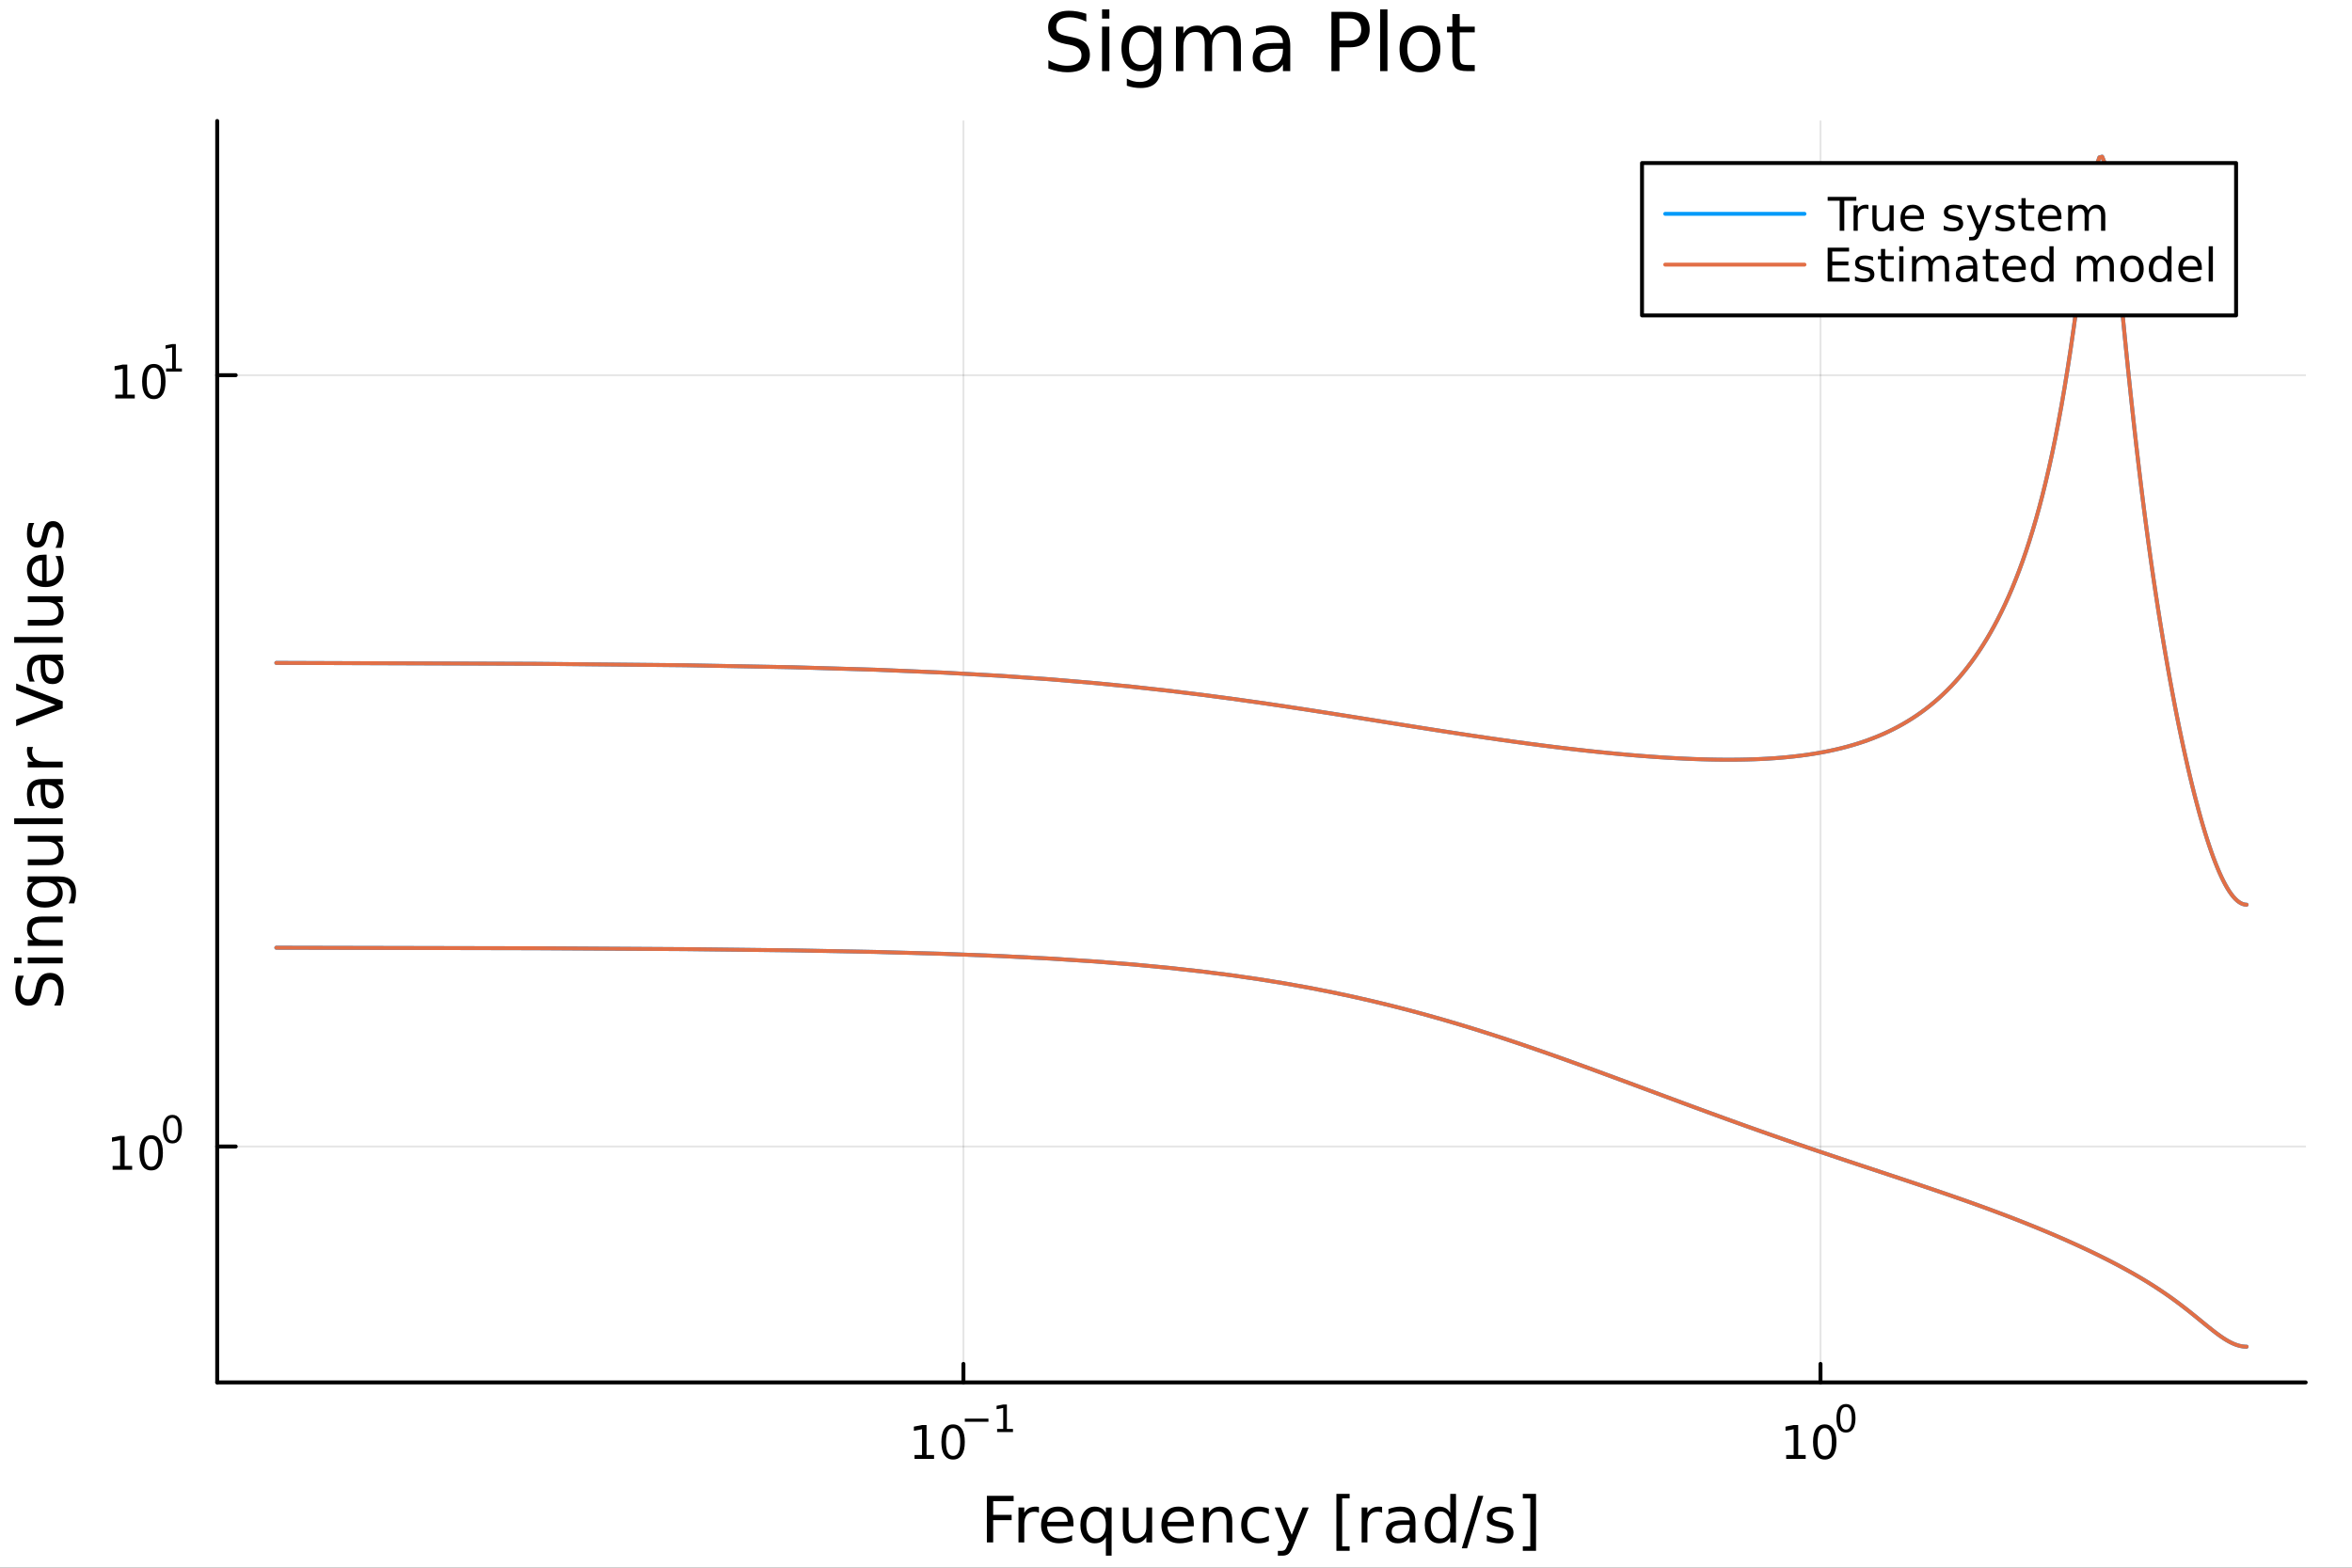 <?xml version="1.0" encoding="utf-8"?>
<svg xmlns="http://www.w3.org/2000/svg" xmlns:xlink="http://www.w3.org/1999/xlink" width="600" height="400" viewBox="0 0 2400 1600">
<rect x="0" y="0" width="2400" height="1600" fill="#333333" stroke="none"/>
<defs>
  <clipPath id="clip710">
    <rect x="0" y="0" width="2400" height="1600"/>
  </clipPath>
</defs>
<path clip-path="url(#clip710)" d="M0 1600 L2400 1600 L2400 0 L0 0  Z" fill="#ffffff" fill-rule="evenodd" fill-opacity="1"/>
<defs>
  <clipPath id="clip711">
    <rect x="480" y="0" width="1681" height="1600"/>
  </clipPath>
</defs>
<path clip-path="url(#clip710)" d="M221.637 1410.9 L2352.76 1410.9 L2352.76 123.472 L221.637 123.472  Z" fill="#ffffff" fill-rule="evenodd" fill-opacity="1"/>
<defs>
  <clipPath id="clip712">
    <rect x="221" y="123" width="2132" height="1288"/>
  </clipPath>
</defs>
<polyline clip-path="url(#clip712)" style="stroke:#000000; stroke-linecap:round; stroke-linejoin:round; stroke-width:2; stroke-opacity:0.1; fill:none" points="983.091,1410.9 983.091,123.472 "/>
<polyline clip-path="url(#clip712)" style="stroke:#000000; stroke-linecap:round; stroke-linejoin:round; stroke-width:2; stroke-opacity:0.1; fill:none" points="1857.65,1410.9 1857.65,123.472 "/>
<polyline clip-path="url(#clip710)" style="stroke:#000000; stroke-linecap:round; stroke-linejoin:round; stroke-width:4; stroke-opacity:1; fill:none" points="221.637,1410.9 2352.76,1410.9 "/>
<polyline clip-path="url(#clip710)" style="stroke:#000000; stroke-linecap:round; stroke-linejoin:round; stroke-width:4; stroke-opacity:1; fill:none" points="983.091,1410.9 983.091,1392 "/>
<polyline clip-path="url(#clip710)" style="stroke:#000000; stroke-linecap:round; stroke-linejoin:round; stroke-width:4; stroke-opacity:1; fill:none" points="1857.65,1410.9 1857.65,1392 "/>
<path clip-path="url(#clip710)" d="M933.206 1485.02 L940.845 1485.02 L940.845 1458.66 L932.535 1460.32 L932.535 1456.06 L940.799 1454.4 L945.475 1454.4 L945.475 1485.02 L953.113 1485.02 L953.113 1488.96 L933.206 1488.96 L933.206 1485.02 Z" fill="#000000" fill-rule="nonzero" fill-opacity="1" /><path clip-path="url(#clip710)" d="M972.558 1457.48 Q968.947 1457.48 967.118 1461.04 Q965.312 1464.58 965.312 1471.71 Q965.312 1478.82 967.118 1482.38 Q968.947 1485.92 972.558 1485.92 Q976.192 1485.92 977.998 1482.38 Q979.826 1478.82 979.826 1471.71 Q979.826 1464.58 977.998 1461.04 Q976.192 1457.48 972.558 1457.48 M972.558 1453.77 Q978.368 1453.77 981.424 1458.38 Q984.502 1462.96 984.502 1471.71 Q984.502 1480.44 981.424 1485.04 Q978.368 1489.63 972.558 1489.63 Q966.748 1489.63 963.669 1485.04 Q960.613 1480.44 960.613 1471.71 Q960.613 1462.96 963.669 1458.38 Q966.748 1453.77 972.558 1453.77 Z" fill="#000000" fill-rule="nonzero" fill-opacity="1" /><path clip-path="url(#clip710)" d="M984.502 1447.87 L1008.61 1447.87 L1008.61 1451.07 L984.502 1451.07 L984.502 1447.87 Z" fill="#000000" fill-rule="nonzero" fill-opacity="1" /><path clip-path="url(#clip710)" d="M1017.47 1458.35 L1023.68 1458.35 L1023.68 1436.93 L1016.93 1438.28 L1016.93 1434.82 L1023.64 1433.47 L1027.44 1433.47 L1027.44 1458.35 L1033.65 1458.35 L1033.65 1461.55 L1017.47 1461.55 L1017.47 1458.35 Z" fill="#000000" fill-rule="nonzero" fill-opacity="1" /><path clip-path="url(#clip710)" d="M1822.64 1485.02 L1830.27 1485.02 L1830.27 1458.66 L1821.96 1460.32 L1821.96 1456.06 L1830.23 1454.4 L1834.9 1454.4 L1834.9 1485.02 L1842.54 1485.02 L1842.54 1488.96 L1822.64 1488.96 L1822.64 1485.02 Z" fill="#000000" fill-rule="nonzero" fill-opacity="1" /><path clip-path="url(#clip710)" d="M1861.99 1457.48 Q1858.38 1457.48 1856.55 1461.04 Q1854.74 1464.58 1854.74 1471.71 Q1854.74 1478.82 1856.55 1482.38 Q1858.38 1485.92 1861.99 1485.92 Q1865.62 1485.92 1867.43 1482.38 Q1869.26 1478.82 1869.26 1471.71 Q1869.26 1464.58 1867.43 1461.04 Q1865.62 1457.48 1861.99 1457.48 M1861.99 1453.77 Q1867.8 1453.77 1870.85 1458.38 Q1873.93 1462.96 1873.93 1471.71 Q1873.93 1480.44 1870.85 1485.04 Q1867.8 1489.63 1861.99 1489.63 Q1856.18 1489.63 1853.1 1485.04 Q1850.04 1480.44 1850.04 1471.71 Q1850.04 1462.96 1853.1 1458.38 Q1856.18 1453.77 1861.99 1453.77 Z" fill="#000000" fill-rule="nonzero" fill-opacity="1" /><path clip-path="url(#clip710)" d="M1883.64 1435.97 Q1880.7 1435.97 1879.22 1438.86 Q1877.75 1441.74 1877.75 1447.53 Q1877.75 1453.31 1879.22 1456.2 Q1880.7 1459.08 1883.64 1459.08 Q1886.59 1459.08 1888.06 1456.2 Q1889.54 1453.31 1889.54 1447.53 Q1889.54 1441.74 1888.06 1438.86 Q1886.59 1435.97 1883.64 1435.97 M1883.64 1432.96 Q1888.36 1432.96 1890.84 1436.7 Q1893.34 1440.43 1893.34 1447.53 Q1893.34 1454.62 1890.84 1458.37 Q1888.36 1462.09 1883.64 1462.09 Q1878.92 1462.09 1876.41 1458.37 Q1873.93 1454.62 1873.93 1447.53 Q1873.93 1440.43 1876.41 1436.7 Q1878.92 1432.96 1883.64 1432.96 Z" fill="#000000" fill-rule="nonzero" fill-opacity="1" /><path clip-path="url(#clip710)" d="M1007.01 1526.67 L1034.32 1526.67 L1034.32 1532.08 L1013.44 1532.08 L1013.44 1546.08 L1032.28 1546.08 L1032.28 1551.49 L1013.44 1551.49 L1013.44 1574.19 L1007.01 1574.19 L1007.01 1526.67 Z" fill="#000000" fill-rule="nonzero" fill-opacity="1" /><path clip-path="url(#clip710)" d="M1060.16 1544.01 Q1059.18 1543.44 1058 1543.18 Q1056.85 1542.9 1055.45 1542.9 Q1050.49 1542.9 1047.81 1546.14 Q1045.17 1549.36 1045.17 1555.41 L1045.17 1574.19 L1039.28 1574.19 L1039.28 1538.54 L1045.17 1538.54 L1045.17 1544.08 Q1047.02 1540.83 1049.98 1539.27 Q1052.94 1537.68 1057.17 1537.68 Q1057.78 1537.68 1058.51 1537.77 Q1059.24 1537.84 1060.13 1538 L1060.16 1544.01 Z" fill="#000000" fill-rule="nonzero" fill-opacity="1" /><path clip-path="url(#clip710)" d="M1095.37 1554.9 L1095.37 1557.76 L1068.44 1557.76 Q1068.82 1563.81 1072.07 1566.99 Q1075.35 1570.14 1081.17 1570.14 Q1084.54 1570.14 1087.7 1569.32 Q1090.88 1568.49 1094 1566.83 L1094 1572.37 Q1090.85 1573.71 1087.54 1574.41 Q1084.23 1575.11 1080.82 1575.11 Q1072.29 1575.11 1067.29 1570.14 Q1062.33 1565.18 1062.33 1556.71 Q1062.33 1547.96 1067.04 1542.83 Q1071.78 1537.68 1079.8 1537.68 Q1087 1537.68 1091.16 1542.33 Q1095.37 1546.94 1095.37 1554.9 M1089.51 1553.18 Q1089.45 1548.37 1086.8 1545.51 Q1084.19 1542.64 1079.87 1542.64 Q1074.96 1542.64 1072 1545.41 Q1069.08 1548.18 1068.63 1553.21 L1089.51 1553.18 Z" fill="#000000" fill-rule="nonzero" fill-opacity="1" /><path clip-path="url(#clip710)" d="M1108.48 1556.39 Q1108.48 1562.85 1111.12 1566.55 Q1113.79 1570.21 1118.44 1570.21 Q1123.09 1570.21 1125.76 1566.55 Q1128.44 1562.85 1128.44 1556.39 Q1128.44 1549.93 1125.76 1546.27 Q1123.09 1542.58 1118.44 1542.58 Q1113.79 1542.58 1111.12 1546.27 Q1108.48 1549.93 1108.48 1556.39 M1128.44 1568.84 Q1126.59 1572.02 1123.76 1573.58 Q1120.96 1575.11 1117.01 1575.11 Q1110.55 1575.11 1106.47 1569.95 Q1102.43 1564.8 1102.43 1556.39 Q1102.43 1547.99 1106.47 1542.83 Q1110.55 1537.68 1117.01 1537.68 Q1120.96 1537.68 1123.76 1539.24 Q1126.59 1540.77 1128.44 1543.95 L1128.44 1538.54 L1134.29 1538.54 L1134.29 1587.74 L1128.44 1587.74 L1128.44 1568.84 Z" fill="#000000" fill-rule="nonzero" fill-opacity="1" /><path clip-path="url(#clip710)" d="M1145.75 1560.12 L1145.75 1538.54 L1151.61 1538.54 L1151.61 1559.89 Q1151.61 1564.96 1153.58 1567.5 Q1155.55 1570.02 1159.5 1570.02 Q1164.24 1570.02 1166.98 1566.99 Q1169.75 1563.97 1169.75 1558.75 L1169.75 1538.54 L1175.61 1538.54 L1175.61 1574.19 L1169.75 1574.19 L1169.75 1568.71 Q1167.62 1571.96 1164.78 1573.55 Q1161.98 1575.11 1158.26 1575.11 Q1152.12 1575.11 1148.93 1571.29 Q1145.75 1567.47 1145.75 1560.12 M1160.49 1537.68 L1160.49 1537.68 Z" fill="#000000" fill-rule="nonzero" fill-opacity="1" /><path clip-path="url(#clip710)" d="M1218.16 1554.9 L1218.16 1557.76 L1191.23 1557.76 Q1191.62 1563.81 1194.86 1566.99 Q1198.14 1570.14 1203.96 1570.14 Q1207.34 1570.14 1210.49 1569.32 Q1213.67 1568.49 1216.79 1566.83 L1216.79 1572.37 Q1213.64 1573.71 1210.33 1574.41 Q1207.02 1575.11 1203.61 1575.11 Q1195.08 1575.11 1190.09 1570.14 Q1185.12 1565.18 1185.12 1556.71 Q1185.12 1547.96 1189.83 1542.83 Q1194.58 1537.68 1202.6 1537.68 Q1209.79 1537.68 1213.96 1542.33 Q1218.16 1546.94 1218.16 1554.9 M1212.3 1553.18 Q1212.24 1548.37 1209.6 1545.51 Q1206.99 1542.64 1202.66 1542.64 Q1197.76 1542.64 1194.8 1545.41 Q1191.87 1548.18 1191.42 1553.21 L1212.3 1553.18 Z" fill="#000000" fill-rule="nonzero" fill-opacity="1" /><path clip-path="url(#clip710)" d="M1257.4 1552.67 L1257.4 1574.19 L1251.55 1574.19 L1251.55 1552.86 Q1251.55 1547.8 1249.58 1545.29 Q1247.6 1542.77 1243.66 1542.77 Q1238.91 1542.77 1236.18 1545.79 Q1233.44 1548.82 1233.44 1554.04 L1233.44 1574.19 L1227.55 1574.19 L1227.55 1538.54 L1233.44 1538.54 L1233.44 1544.08 Q1235.54 1540.86 1238.37 1539.27 Q1241.24 1537.68 1244.96 1537.68 Q1251.1 1537.68 1254.25 1541.5 Q1257.4 1545.29 1257.4 1552.67 Z" fill="#000000" fill-rule="nonzero" fill-opacity="1" /><path clip-path="url(#clip710)" d="M1294.74 1539.91 L1294.74 1545.38 Q1292.26 1544.01 1289.74 1543.34 Q1287.26 1542.64 1284.71 1542.64 Q1279.02 1542.64 1275.87 1546.27 Q1272.71 1549.87 1272.71 1556.39 Q1272.71 1562.92 1275.87 1566.55 Q1279.02 1570.14 1284.71 1570.14 Q1287.26 1570.14 1289.74 1569.47 Q1292.26 1568.77 1294.74 1567.41 L1294.74 1572.82 Q1292.29 1573.96 1289.65 1574.54 Q1287.04 1575.11 1284.08 1575.11 Q1276.02 1575.11 1271.28 1570.05 Q1266.54 1564.99 1266.54 1556.39 Q1266.54 1547.67 1271.31 1542.68 Q1276.12 1537.68 1284.46 1537.68 Q1287.16 1537.68 1289.74 1538.25 Q1292.32 1538.79 1294.74 1539.91 Z" fill="#000000" fill-rule="nonzero" fill-opacity="1" /><path clip-path="url(#clip710)" d="M1319.76 1577.5 Q1317.27 1583.86 1314.92 1585.8 Q1312.56 1587.74 1308.62 1587.74 L1303.94 1587.74 L1303.94 1582.84 L1307.38 1582.84 Q1309.79 1582.84 1311.13 1581.7 Q1312.47 1580.55 1314.09 1576.29 L1315.14 1573.61 L1300.72 1538.54 L1306.93 1538.54 L1318.07 1566.42 L1329.21 1538.54 L1335.42 1538.54 L1319.76 1577.5 Z" fill="#000000" fill-rule="nonzero" fill-opacity="1" /><path clip-path="url(#clip710)" d="M1363.68 1524.66 L1377.18 1524.66 L1377.18 1529.21 L1369.54 1529.21 L1369.54 1578.23 L1377.18 1578.23 L1377.18 1582.78 L1363.68 1582.78 L1363.68 1524.66 Z" fill="#000000" fill-rule="nonzero" fill-opacity="1" /><path clip-path="url(#clip710)" d="M1410.31 1544.01 Q1409.32 1543.44 1408.14 1543.18 Q1407 1542.9 1405.6 1542.9 Q1400.63 1542.9 1397.96 1546.14 Q1395.32 1549.36 1395.32 1555.41 L1395.32 1574.19 L1389.43 1574.19 L1389.43 1538.54 L1395.32 1538.54 L1395.32 1544.08 Q1397.16 1540.83 1400.12 1539.27 Q1403.08 1537.68 1407.32 1537.68 Q1407.92 1537.68 1408.65 1537.77 Q1409.39 1537.84 1410.28 1538 L1410.31 1544.01 Z" fill="#000000" fill-rule="nonzero" fill-opacity="1" /><path clip-path="url(#clip710)" d="M1432.65 1556.27 Q1425.56 1556.27 1422.82 1557.89 Q1420.08 1559.51 1420.08 1563.43 Q1420.08 1566.55 1422.12 1568.39 Q1424.19 1570.21 1427.72 1570.21 Q1432.59 1570.21 1435.52 1566.77 Q1438.48 1563.3 1438.48 1557.57 L1438.48 1556.27 L1432.65 1556.27 M1444.33 1553.85 L1444.33 1574.19 L1438.48 1574.19 L1438.48 1568.77 Q1436.47 1572.02 1433.48 1573.58 Q1430.49 1575.11 1426.16 1575.11 Q1420.69 1575.11 1417.44 1572.05 Q1414.22 1568.97 1414.22 1563.81 Q1414.22 1557.79 1418.23 1554.74 Q1422.28 1551.68 1430.27 1551.68 L1438.48 1551.68 L1438.48 1551.11 Q1438.48 1547.07 1435.8 1544.87 Q1433.16 1542.64 1428.36 1542.64 Q1425.3 1542.64 1422.4 1543.38 Q1419.51 1544.11 1416.83 1545.57 L1416.83 1540.16 Q1420.05 1538.92 1423.07 1538.31 Q1426.1 1537.68 1428.96 1537.68 Q1436.7 1537.68 1440.51 1541.69 Q1444.33 1545.7 1444.33 1553.85 Z" fill="#000000" fill-rule="nonzero" fill-opacity="1" /><path clip-path="url(#clip710)" d="M1479.85 1543.95 L1479.85 1524.66 L1485.71 1524.66 L1485.71 1574.19 L1479.85 1574.19 L1479.85 1568.84 Q1478.01 1572.02 1475.18 1573.58 Q1472.37 1575.11 1468.43 1575.11 Q1461.97 1575.11 1457.89 1569.95 Q1453.85 1564.8 1453.85 1556.39 Q1453.85 1547.99 1457.89 1542.83 Q1461.97 1537.68 1468.43 1537.68 Q1472.37 1537.68 1475.18 1539.24 Q1478.01 1540.77 1479.85 1543.95 M1459.9 1556.39 Q1459.9 1562.85 1462.54 1566.55 Q1465.21 1570.21 1469.86 1570.21 Q1474.51 1570.21 1477.18 1566.55 Q1479.85 1562.85 1479.85 1556.39 Q1479.85 1549.93 1477.18 1546.27 Q1474.51 1542.58 1469.86 1542.58 Q1465.21 1542.58 1462.54 1546.27 Q1459.9 1549.93 1459.9 1556.39 Z" fill="#000000" fill-rule="nonzero" fill-opacity="1" /><path clip-path="url(#clip710)" d="M1508.18 1526.67 L1513.59 1526.67 L1497.04 1580.23 L1491.63 1580.23 L1508.18 1526.67 Z" fill="#000000" fill-rule="nonzero" fill-opacity="1" /><path clip-path="url(#clip710)" d="M1542.46 1539.59 L1542.46 1545.13 Q1539.98 1543.85 1537.31 1543.22 Q1534.63 1542.58 1531.77 1542.58 Q1527.41 1542.58 1525.21 1543.92 Q1523.05 1545.25 1523.05 1547.93 Q1523.05 1549.96 1524.61 1551.14 Q1526.17 1552.29 1530.88 1553.34 L1532.88 1553.78 Q1539.12 1555.12 1541.73 1557.57 Q1544.37 1559.99 1544.37 1564.35 Q1544.37 1569.32 1540.42 1572.21 Q1536.51 1575.11 1529.63 1575.11 Q1526.77 1575.11 1523.65 1574.54 Q1520.56 1573.99 1517.13 1572.88 L1517.13 1566.83 Q1520.37 1568.52 1523.52 1569.38 Q1526.67 1570.21 1529.76 1570.21 Q1533.9 1570.21 1536.13 1568.81 Q1538.36 1567.37 1538.36 1564.8 Q1538.36 1562.41 1536.73 1561.14 Q1535.14 1559.86 1529.7 1558.68 L1527.66 1558.21 Q1522.22 1557.06 1519.8 1554.71 Q1517.38 1552.32 1517.38 1548.18 Q1517.38 1543.15 1520.95 1540.42 Q1524.51 1537.68 1531.07 1537.68 Q1534.31 1537.68 1537.18 1538.16 Q1540.04 1538.63 1542.46 1539.59 Z" fill="#000000" fill-rule="nonzero" fill-opacity="1" /><path clip-path="url(#clip710)" d="M1567.38 1524.66 L1567.38 1582.78 L1553.89 1582.78 L1553.89 1578.23 L1561.49 1578.23 L1561.49 1529.21 L1553.89 1529.21 L1553.89 1524.66 L1567.38 1524.66 Z" fill="#000000" fill-rule="nonzero" fill-opacity="1" /><polyline clip-path="url(#clip712)" style="stroke:#000000; stroke-linecap:round; stroke-linejoin:round; stroke-width:2; stroke-opacity:0.1; fill:none" points="221.637,1170.13 2352.76,1170.13 "/>
<polyline clip-path="url(#clip712)" style="stroke:#000000; stroke-linecap:round; stroke-linejoin:round; stroke-width:2; stroke-opacity:0.1; fill:none" points="221.637,382.931 2352.76,382.931 "/>
<polyline clip-path="url(#clip710)" style="stroke:#000000; stroke-linecap:round; stroke-linejoin:round; stroke-width:4; stroke-opacity:1; fill:none" points="221.637,1410.9 221.637,123.472 "/>
<polyline clip-path="url(#clip710)" style="stroke:#000000; stroke-linecap:round; stroke-linejoin:round; stroke-width:4; stroke-opacity:1; fill:none" points="221.637,1170.13 240.535,1170.13 "/>
<polyline clip-path="url(#clip710)" style="stroke:#000000; stroke-linecap:round; stroke-linejoin:round; stroke-width:4; stroke-opacity:1; fill:none" points="221.637,382.931 240.535,382.931 "/>
<path clip-path="url(#clip710)" d="M114.931 1189.93 L122.57 1189.93 L122.57 1163.56 L114.26 1165.23 L114.26 1160.97 L122.524 1159.3 L127.2 1159.3 L127.2 1189.93 L134.839 1189.93 L134.839 1193.86 L114.931 1193.86 L114.931 1189.93 Z" fill="#000000" fill-rule="nonzero" fill-opacity="1" /><path clip-path="url(#clip710)" d="M154.283 1162.38 Q150.672 1162.38 148.843 1165.94 Q147.038 1169.49 147.038 1176.62 Q147.038 1183.72 148.843 1187.29 Q150.672 1190.83 154.283 1190.83 Q157.917 1190.83 159.723 1187.29 Q161.552 1183.72 161.552 1176.62 Q161.552 1169.49 159.723 1165.94 Q157.917 1162.38 154.283 1162.38 M154.283 1158.68 Q160.093 1158.68 163.149 1163.28 Q166.227 1167.87 166.227 1176.62 Q166.227 1185.34 163.149 1189.95 Q160.093 1194.53 154.283 1194.53 Q148.473 1194.53 145.394 1189.95 Q142.339 1185.34 142.339 1176.62 Q142.339 1167.87 145.394 1163.28 Q148.473 1158.68 154.283 1158.68 Z" fill="#000000" fill-rule="nonzero" fill-opacity="1" /><path clip-path="url(#clip710)" d="M175.932 1140.87 Q172.998 1140.87 171.512 1143.77 Q170.045 1146.65 170.045 1152.44 Q170.045 1158.21 171.512 1161.11 Q172.998 1163.99 175.932 1163.99 Q178.885 1163.99 180.352 1161.11 Q181.838 1158.21 181.838 1152.44 Q181.838 1146.65 180.352 1143.77 Q178.885 1140.87 175.932 1140.87 M175.932 1137.86 Q180.653 1137.86 183.136 1141.61 Q185.637 1145.33 185.637 1152.44 Q185.637 1159.53 183.136 1163.27 Q180.653 1167 175.932 1167 Q171.212 1167 168.71 1163.27 Q166.227 1159.53 166.227 1152.44 Q166.227 1145.33 168.71 1141.61 Q171.212 1137.86 175.932 1137.86 Z" fill="#000000" fill-rule="nonzero" fill-opacity="1" /><path clip-path="url(#clip710)" d="M117.621 402.724 L125.26 402.724 L125.26 376.358 L116.95 378.025 L116.95 373.765 L125.214 372.099 L129.889 372.099 L129.889 402.724 L137.528 402.724 L137.528 406.659 L117.621 406.659 L117.621 402.724 Z" fill="#000000" fill-rule="nonzero" fill-opacity="1" /><path clip-path="url(#clip710)" d="M156.973 375.177 Q153.362 375.177 151.533 378.742 Q149.727 382.284 149.727 389.413 Q149.727 396.52 151.533 400.085 Q153.362 403.626 156.973 403.626 Q160.607 403.626 162.412 400.085 Q164.241 396.52 164.241 389.413 Q164.241 382.284 162.412 378.742 Q160.607 375.177 156.973 375.177 M156.973 371.474 Q162.783 371.474 165.838 376.08 Q168.917 380.664 168.917 389.413 Q168.917 398.14 165.838 402.747 Q162.783 407.33 156.973 407.33 Q151.162 407.33 148.084 402.747 Q145.028 398.14 145.028 389.413 Q145.028 380.664 148.084 376.08 Q151.162 371.474 156.973 371.474 Z" fill="#000000" fill-rule="nonzero" fill-opacity="1" /><path clip-path="url(#clip710)" d="M169.462 376.051 L175.669 376.051 L175.669 354.629 L168.917 355.983 L168.917 352.523 L175.631 351.168 L179.431 351.168 L179.431 376.051 L185.637 376.051 L185.637 379.248 L169.462 379.248 L169.462 376.051 Z" fill="#000000" fill-rule="nonzero" fill-opacity="1" /><path clip-path="url(#clip710)" d="M18.044 995.825 L24.314 995.825 Q22.563 999.485 21.704 1002.73 Q20.845 1005.98 20.845 1009 Q20.845 1014.25 22.882 1017.12 Q24.919 1019.95 28.674 1019.95 Q31.826 1019.95 33.449 1018.07 Q35.04 1016.16 36.027 1010.88 L36.823 1007 Q38.191 999.803 41.66 996.398 Q45.098 992.96 50.891 992.96 Q57.798 992.96 61.362 997.607 Q64.927 1002.22 64.927 1011.17 Q64.927 1014.54 64.163 1018.36 Q63.399 1022.15 61.904 1026.22 L55.283 1026.22 Q57.479 1022.31 58.593 1018.55 Q59.707 1014.79 59.707 1011.17 Q59.707 1005.66 57.543 1002.67 Q55.379 999.676 51.368 999.676 Q47.867 999.676 45.894 1001.84 Q43.92 1003.97 42.934 1008.87 L42.17 1012.79 Q40.737 1019.98 37.682 1023.2 Q34.626 1026.41 29.184 1026.41 Q22.882 1026.41 19.253 1021.99 Q15.625 1017.53 15.625 1009.73 Q15.625 1006.39 16.23 1002.92 Q16.834 999.453 18.044 995.825 Z" fill="#000000" fill-rule="nonzero" fill-opacity="1" /><path clip-path="url(#clip710)" d="M28.356 983.189 L28.356 977.332 L64.004 977.332 L64.004 983.189 L28.356 983.189 M14.479 983.189 L14.479 977.332 L21.895 977.332 L21.895 983.189 L14.479 983.189 Z" fill="#000000" fill-rule="nonzero" fill-opacity="1" /><path clip-path="url(#clip710)" d="M42.488 935.446 L64.004 935.446 L64.004 941.302 L42.679 941.302 Q37.618 941.302 35.104 943.276 Q32.589 945.249 32.589 949.196 Q32.589 953.938 35.613 956.676 Q38.637 959.413 43.857 959.413 L64.004 959.413 L64.004 965.301 L28.356 965.301 L28.356 959.413 L33.894 959.413 Q30.68 957.312 29.088 954.479 Q27.497 951.615 27.497 947.891 Q27.497 941.748 31.316 938.597 Q35.104 935.446 42.488 935.446 Z" fill="#000000" fill-rule="nonzero" fill-opacity="1" /><path clip-path="url(#clip710)" d="M45.766 900.307 Q39.401 900.307 35.9 902.949 Q32.398 905.559 32.398 910.301 Q32.398 915.012 35.9 917.654 Q39.401 920.264 45.766 920.264 Q52.1 920.264 55.601 917.654 Q59.103 915.012 59.103 910.301 Q59.103 905.559 55.601 902.949 Q52.1 900.307 45.766 900.307 M59.58 894.451 Q68.683 894.451 73.107 898.493 Q77.563 902.535 77.563 910.874 Q77.563 913.962 77.086 916.699 Q76.64 919.436 75.685 922.014 L69.988 922.014 Q71.388 919.436 72.057 916.922 Q72.725 914.407 72.725 911.797 Q72.725 906.036 69.701 903.172 Q66.71 900.307 60.63 900.307 L57.734 900.307 Q60.885 902.121 62.445 904.954 Q64.004 907.787 64.004 911.734 Q64.004 918.29 59.007 922.301 Q54.01 926.311 45.766 926.311 Q37.491 926.311 32.494 922.301 Q27.497 918.29 27.497 911.734 Q27.497 907.787 29.056 904.954 Q30.616 902.121 33.767 900.307 L28.356 900.307 L28.356 894.451 L59.58 894.451 Z" fill="#000000" fill-rule="nonzero" fill-opacity="1" /><path clip-path="url(#clip710)" d="M49.936 882.993 L28.356 882.993 L28.356 877.136 L49.713 877.136 Q54.774 877.136 57.32 875.163 Q59.835 873.189 59.835 869.243 Q59.835 864.5 56.811 861.763 Q53.787 858.994 48.567 858.994 L28.356 858.994 L28.356 853.137 L64.004 853.137 L64.004 858.994 L58.53 858.994 Q61.776 861.126 63.368 863.959 Q64.927 866.76 64.927 870.484 Q64.927 876.627 61.108 879.81 Q57.288 882.993 49.936 882.993 M27.497 868.256 L27.497 868.256 Z" fill="#000000" fill-rule="nonzero" fill-opacity="1" /><path clip-path="url(#clip710)" d="M14.479 841.074 L14.479 835.218 L64.004 835.218 L64.004 841.074 L14.479 841.074 Z" fill="#000000" fill-rule="nonzero" fill-opacity="1" /><path clip-path="url(#clip710)" d="M46.085 806.763 Q46.085 813.861 47.708 816.598 Q49.331 819.335 53.246 819.335 Q56.365 819.335 58.211 817.298 Q60.026 815.23 60.026 811.697 Q60.026 806.827 56.588 803.899 Q53.119 800.939 47.39 800.939 L46.085 800.939 L46.085 806.763 M43.666 795.082 L64.004 795.082 L64.004 800.939 L58.593 800.939 Q61.84 802.944 63.399 805.936 Q64.927 808.928 64.927 813.256 Q64.927 818.731 61.872 821.977 Q58.784 825.192 53.628 825.192 Q47.612 825.192 44.557 821.181 Q41.501 817.139 41.501 809.15 L41.501 800.939 L40.928 800.939 Q36.886 800.939 34.69 803.612 Q32.462 806.254 32.462 811.06 Q32.462 814.116 33.194 817.012 Q33.926 819.908 35.39 822.582 L29.98 822.582 Q28.738 819.367 28.133 816.344 Q27.497 813.32 27.497 810.455 Q27.497 802.721 31.507 798.902 Q35.518 795.082 43.666 795.082 Z" fill="#000000" fill-rule="nonzero" fill-opacity="1" /><path clip-path="url(#clip710)" d="M33.831 762.362 Q33.258 763.349 33.003 764.527 Q32.717 765.673 32.717 767.073 Q32.717 772.038 35.963 774.712 Q39.178 777.354 45.225 777.354 L64.004 777.354 L64.004 783.242 L28.356 783.242 L28.356 777.354 L33.894 777.354 Q30.648 775.508 29.088 772.547 Q27.497 769.587 27.497 765.354 Q27.497 764.75 27.592 764.017 Q27.656 763.285 27.815 762.394 L33.831 762.362 Z" fill="#000000" fill-rule="nonzero" fill-opacity="1" /><path clip-path="url(#clip710)" d="M64.004 722.99 L16.484 741.133 L16.484 734.417 L56.493 719.362 L16.484 704.275 L16.484 697.591 L64.004 715.702 L64.004 722.99 Z" fill="#000000" fill-rule="nonzero" fill-opacity="1" /><path clip-path="url(#clip710)" d="M46.085 679.767 Q46.085 686.865 47.708 689.602 Q49.331 692.34 53.246 692.34 Q56.365 692.34 58.211 690.303 Q60.026 688.234 60.026 684.701 Q60.026 679.831 56.588 676.903 Q53.119 673.943 47.39 673.943 L46.085 673.943 L46.085 679.767 M43.666 668.086 L64.004 668.086 L64.004 673.943 L58.593 673.943 Q61.84 675.948 63.399 678.94 Q64.927 681.932 64.927 686.26 Q64.927 691.735 61.872 694.981 Q58.784 698.196 53.628 698.196 Q47.612 698.196 44.557 694.186 Q41.501 690.143 41.501 682.154 L41.501 673.943 L40.928 673.943 Q36.886 673.943 34.69 676.616 Q32.462 679.258 32.462 684.064 Q32.462 687.12 33.194 690.016 Q33.926 692.913 35.39 695.586 L29.98 695.586 Q28.738 692.371 28.133 689.348 Q27.497 686.324 27.497 683.459 Q27.497 675.725 31.507 671.906 Q35.518 668.086 43.666 668.086 Z" fill="#000000" fill-rule="nonzero" fill-opacity="1" /><path clip-path="url(#clip710)" d="M14.479 656.023 L14.479 650.167 L64.004 650.167 L64.004 656.023 L14.479 656.023 Z" fill="#000000" fill-rule="nonzero" fill-opacity="1" /><path clip-path="url(#clip710)" d="M49.936 638.518 L28.356 638.518 L28.356 632.661 L49.713 632.661 Q54.774 632.661 57.32 630.688 Q59.835 628.714 59.835 624.768 Q59.835 620.025 56.811 617.288 Q53.787 614.519 48.567 614.519 L28.356 614.519 L28.356 608.662 L64.004 608.662 L64.004 614.519 L58.53 614.519 Q61.776 616.651 63.368 619.484 Q64.927 622.285 64.927 626.009 Q64.927 632.152 61.108 635.335 Q57.288 638.518 49.936 638.518 M27.497 623.781 L27.497 623.781 Z" fill="#000000" fill-rule="nonzero" fill-opacity="1" /><path clip-path="url(#clip710)" d="M44.716 566.108 L47.581 566.108 L47.581 593.035 Q53.628 592.653 56.811 589.406 Q59.962 586.128 59.962 580.303 Q59.962 576.929 59.134 573.778 Q58.307 570.595 56.652 567.476 L62.19 567.476 Q63.527 570.627 64.227 573.937 Q64.927 577.248 64.927 580.653 Q64.927 589.183 59.962 594.18 Q54.997 599.146 46.53 599.146 Q37.777 599.146 32.653 594.435 Q27.497 589.693 27.497 581.672 Q27.497 574.479 32.144 570.309 Q36.759 566.108 44.716 566.108 M42.997 571.964 Q38.191 572.028 35.327 574.67 Q32.462 577.279 32.462 581.608 Q32.462 586.51 35.231 589.47 Q38 592.398 43.029 592.844 L42.997 571.964 Z" fill="#000000" fill-rule="nonzero" fill-opacity="1" /><path clip-path="url(#clip710)" d="M29.407 533.77 L34.945 533.77 Q33.672 536.252 33.035 538.926 Q32.398 541.6 32.398 544.464 Q32.398 548.825 33.735 551.021 Q35.072 553.185 37.746 553.185 Q39.783 553.185 40.96 551.626 Q42.106 550.066 43.157 545.355 L43.602 543.35 Q44.939 537.112 47.39 534.502 Q49.809 531.86 54.169 531.86 Q59.134 531.86 62.031 535.807 Q64.927 539.722 64.927 546.597 Q64.927 549.461 64.354 552.58 Q63.813 555.668 62.699 559.105 L56.652 559.105 Q58.339 555.859 59.198 552.708 Q60.026 549.557 60.026 546.469 Q60.026 542.332 58.625 540.104 Q57.193 537.876 54.615 537.876 Q52.228 537.876 50.955 539.499 Q49.681 541.09 48.504 546.533 L48.026 548.57 Q46.88 554.013 44.525 556.432 Q42.138 558.851 38 558.851 Q32.971 558.851 30.234 555.286 Q27.497 551.721 27.497 545.164 Q27.497 541.918 27.974 539.053 Q28.452 536.189 29.407 533.77 Z" fill="#000000" fill-rule="nonzero" fill-opacity="1" /><path clip-path="url(#clip710)" d="M1108.47 14.081 L1108.47 22.061 Q1103.81 19.833 1099.68 18.739 Q1095.55 17.646 1091.7 17.646 Q1085.02 17.646 1081.37 20.238 Q1077.76 22.831 1077.76 27.611 Q1077.76 31.621 1080.15 33.687 Q1082.59 35.713 1089.31 36.969 L1094.25 37.981 Q1103.41 39.723 1107.74 44.139 Q1112.12 48.514 1112.12 55.886 Q1112.12 64.677 1106.2 69.214 Q1100.33 73.751 1088.95 73.751 Q1084.65 73.751 1079.79 72.778 Q1074.97 71.806 1069.78 69.902 L1069.78 61.477 Q1074.77 64.272 1079.55 65.689 Q1084.33 67.107 1088.95 67.107 Q1095.95 67.107 1099.76 64.353 Q1103.57 61.598 1103.57 56.494 Q1103.57 52.038 1100.81 49.526 Q1098.1 47.015 1091.86 45.759 L1086.88 44.787 Q1077.72 42.964 1073.63 39.075 Q1069.54 35.186 1069.54 28.259 Q1069.54 20.238 1075.17 15.62 Q1080.84 11.002 1090.77 11.002 Q1095.02 11.002 1099.44 11.772 Q1103.85 12.542 1108.47 14.081 Z" fill="#000000" fill-rule="nonzero" fill-opacity="1" /><path clip-path="url(#clip710)" d="M1124.55 27.206 L1132.01 27.206 L1132.01 72.576 L1124.55 72.576 L1124.55 27.206 M1124.55 9.544 L1132.01 9.544 L1132.01 18.983 L1124.55 18.983 L1124.55 9.544 Z" fill="#000000" fill-rule="nonzero" fill-opacity="1" /><path clip-path="url(#clip710)" d="M1177.46 49.364 Q1177.46 41.263 1174.1 36.806 Q1170.77 32.35 1164.74 32.35 Q1158.74 32.35 1155.38 36.806 Q1152.06 41.263 1152.06 49.364 Q1152.06 57.426 1155.38 61.882 Q1158.74 66.338 1164.74 66.338 Q1170.77 66.338 1174.1 61.882 Q1177.46 57.426 1177.46 49.364 M1184.91 66.945 Q1184.91 78.531 1179.77 84.162 Q1174.62 89.833 1164.01 89.833 Q1160.08 89.833 1156.6 89.225 Q1153.11 88.658 1149.83 87.443 L1149.83 80.192 Q1153.11 81.974 1156.31 82.825 Q1159.51 83.675 1162.83 83.675 Q1170.17 83.675 1173.81 79.827 Q1177.46 76.019 1177.46 68.282 L1177.46 64.596 Q1175.15 68.606 1171.54 70.591 Q1167.94 72.576 1162.91 72.576 Q1154.57 72.576 1149.47 66.216 Q1144.36 59.856 1144.36 49.364 Q1144.36 38.832 1149.47 32.472 Q1154.57 26.112 1162.91 26.112 Q1167.94 26.112 1171.54 28.097 Q1175.15 30.082 1177.46 34.092 L1177.46 27.206 L1184.91 27.206 L1184.91 66.945 Z" fill="#000000" fill-rule="nonzero" fill-opacity="1" /><path clip-path="url(#clip710)" d="M1235.59 35.915 Q1238.38 30.892 1242.27 28.502 Q1246.16 26.112 1251.43 26.112 Q1258.52 26.112 1262.36 31.095 Q1266.21 36.037 1266.21 45.192 L1266.21 72.576 L1258.72 72.576 L1258.72 45.435 Q1258.72 38.913 1256.41 35.753 Q1254.1 32.594 1249.36 32.594 Q1243.57 32.594 1240.21 36.442 Q1236.84 40.29 1236.84 46.934 L1236.84 72.576 L1229.35 72.576 L1229.35 45.435 Q1229.35 38.873 1227.04 35.753 Q1224.73 32.594 1219.91 32.594 Q1214.2 32.594 1210.84 36.482 Q1207.47 40.331 1207.47 46.934 L1207.47 72.576 L1199.98 72.576 L1199.98 27.206 L1207.47 27.206 L1207.47 34.254 Q1210.03 30.082 1213.59 28.097 Q1217.16 26.112 1222.06 26.112 Q1227 26.112 1230.44 28.624 Q1233.93 31.135 1235.59 35.915 Z" fill="#000000" fill-rule="nonzero" fill-opacity="1" /><path clip-path="url(#clip710)" d="M1301.7 49.769 Q1292.67 49.769 1289.18 51.835 Q1285.7 53.901 1285.7 58.884 Q1285.7 62.854 1288.29 65.203 Q1290.92 67.512 1295.42 67.512 Q1301.62 67.512 1305.34 63.137 Q1309.11 58.722 1309.11 51.43 L1309.11 49.769 L1301.7 49.769 M1316.57 46.691 L1316.57 72.576 L1309.11 72.576 L1309.11 65.689 Q1306.56 69.821 1302.75 71.806 Q1298.94 73.751 1293.43 73.751 Q1286.47 73.751 1282.34 69.862 Q1278.24 65.933 1278.24 59.37 Q1278.24 51.714 1283.35 47.825 Q1288.49 43.936 1298.66 43.936 L1309.11 43.936 L1309.11 43.207 Q1309.11 38.062 1305.71 35.267 Q1302.35 32.431 1296.23 32.431 Q1292.34 32.431 1288.65 33.363 Q1284.97 34.295 1281.57 36.158 L1281.57 29.272 Q1285.66 27.692 1289.51 26.922 Q1293.35 26.112 1297 26.112 Q1306.84 26.112 1311.7 31.216 Q1316.57 36.32 1316.57 46.691 Z" fill="#000000" fill-rule="nonzero" fill-opacity="1" /><path clip-path="url(#clip710)" d="M1366.8 18.82 L1366.8 41.546 L1377.09 41.546 Q1382.8 41.546 1385.92 38.589 Q1389.04 35.632 1389.04 30.163 Q1389.04 24.735 1385.92 21.778 Q1382.8 18.82 1377.09 18.82 L1366.8 18.82 M1358.61 12.096 L1377.09 12.096 Q1387.25 12.096 1392.44 16.714 Q1397.66 21.292 1397.66 30.163 Q1397.66 39.115 1392.44 43.693 Q1387.25 48.271 1377.09 48.271 L1366.8 48.271 L1366.8 72.576 L1358.61 72.576 L1358.61 12.096 Z" fill="#000000" fill-rule="nonzero" fill-opacity="1" /><path clip-path="url(#clip710)" d="M1408.32 9.544 L1415.77 9.544 L1415.77 72.576 L1408.32 72.576 L1408.32 9.544 Z" fill="#000000" fill-rule="nonzero" fill-opacity="1" /><path clip-path="url(#clip710)" d="M1448.95 32.431 Q1442.95 32.431 1439.47 37.131 Q1435.99 41.789 1435.99 49.931 Q1435.99 58.074 1439.43 62.773 Q1442.91 67.431 1448.95 67.431 Q1454.9 67.431 1458.39 62.732 Q1461.87 58.033 1461.87 49.931 Q1461.87 41.87 1458.39 37.171 Q1454.9 32.431 1448.95 32.431 M1448.95 26.112 Q1458.67 26.112 1464.22 32.431 Q1469.77 38.751 1469.77 49.931 Q1469.77 61.071 1464.22 67.431 Q1458.67 73.751 1448.95 73.751 Q1439.19 73.751 1433.64 67.431 Q1428.13 61.071 1428.13 49.931 Q1428.13 38.751 1433.64 32.431 Q1439.19 26.112 1448.95 26.112 Z" fill="#000000" fill-rule="nonzero" fill-opacity="1" /><path clip-path="url(#clip710)" d="M1489.5 14.324 L1489.5 27.206 L1504.85 27.206 L1504.85 32.999 L1489.5 32.999 L1489.5 57.628 Q1489.5 63.178 1491 64.758 Q1492.54 66.338 1497.2 66.338 L1504.85 66.338 L1504.85 72.576 L1497.2 72.576 Q1488.57 72.576 1485.29 69.376 Q1482 66.135 1482 57.628 L1482 32.999 L1476.54 32.999 L1476.54 27.206 L1482 27.206 L1482 14.324 L1489.5 14.324 Z" fill="#000000" fill-rule="nonzero" fill-opacity="1" /><polyline clip-path="url(#clip712)" style="stroke:#009af9; stroke-linecap:round; stroke-linejoin:round; stroke-width:4; stroke-opacity:1; fill:none" points="281.952,676.549 545.221,677.464 699.224,678.96 808.491,680.996 893.244,683.515 962.493,686.455 1021.04,689.746 1071.76,693.315 1116.5,697.093 1156.51,701.011 1192.71,705.009 1225.76,709.03 1256.16,713.029 1284.31,716.966 1310.52,720.809 1335.03,724.534 1358.06,728.123 1379.77,731.561 1400.3,734.843 1419.78,737.962 1438.31,740.919 1455.98,743.714 1472.87,746.35 1489.03,748.832 1504.54,751.166 1519.43,753.356 1533.77,755.409 1547.58,757.332 1560.91,759.13 1573.79,760.809 1586.24,762.374 1598.3,763.832 1609.99,765.187 1621.32,766.443 1632.33,767.604 1643.03,768.674 1653.44,769.657 1663.57,770.555 1673.44,771.371 1683.05,772.108 1692.43,772.766 1701.58,773.348 1710.52,773.854 1719.25,774.287 1727.79,774.647 1736.14,774.934 1744.3,775.149 1752.3,775.292 1760.13,775.364 1767.81,775.363 1775.33,775.29 1782.7,775.145 1789.94,774.926 1797.04,774.633 1804.01,774.266 1810.85,773.822 1817.57,773.302 1824.18,772.704 1830.67,772.026 1837.06,771.268 1843.33,770.428 1849.51,769.505 1855.59,768.496 1861.57,767.4 1867.46,766.216 1873.26,764.941 1878.97,763.573 1884.59,762.111 1890.14,760.551 1895.6,758.893 1900.99,757.133 1906.3,755.268 1911.54,753.297 1916.71,751.217 1921.81,749.025 1926.84,746.717 1931.8,744.291 1936.71,741.743 1941.54,739.071 1946.32,736.27 1951.04,733.337 1955.7,730.267 1960.3,727.058 1964.85,723.704 1969.35,720.2 1973.79,716.543 1978.18,712.727 1982.52,708.747 1986.81,704.596 1991.06,700.27 1995.25,695.761 1999.41,691.063 2003.51,686.169 2007.57,681.071 2011.59,675.761 2015.57,670.23 2019.51,664.469 2023.4,658.468 2027.26,652.217 2031.08,645.703 2034.85,638.915 2038.6,631.839 2042.3,624.462 2045.97,616.767 2049.61,608.738 2053.21,600.358 2056.77,591.606 2060.31,582.461 2063.81,572.901 2067.28,562.901 2070.71,552.434 2074.12,541.47 2077.5,529.978 2080.84,517.923 2084.16,505.267 2087.45,491.97 2090.71,477.99 2093.94,463.28 2097.15,447.793 2100.32,431.479 2103.48,414.29 2106.6,396.182 2109.7,377.119 2112.78,357.079 2115.83,336.074 2118.86,314.157 2121.86,291.461 2124.84,268.235 2127.79,244.901 2130.73,222.125 2133.64,200.885 2136.53,182.501 2139.39,168.554 2142.24,160.631 2145.06,159.909 2147.86,166.746 2150.65,180.544 2153.41,199.973 2156.15,223.411 2158.87,249.328 2161.58,276.489 2164.26,304.001 2166.93,331.269 2169.57,357.918 2172.2,383.735 2174.81,408.609 2177.41,432.498 2179.98,455.4 2182.54,477.339 2185.08,498.352 2187.6,518.483 2190.11,537.779 2192.6,556.287 2195.07,574.052 2197.53,591.116 2199.98,607.521 2202.4,623.302 2204.81,638.494 2207.21,653.127 2209.59,667.23 2211.96,680.828 2214.31,693.944 2216.65,706.598 2218.97,718.81 2221.28,730.596 2223.57,741.97 2225.86,752.947 2228.12,763.537 2230.38,773.751 2232.62,783.598 2234.85,793.086 2237.06,802.222 2239.26,811.011 2241.45,819.458 2243.63,827.568 2245.79,835.343 2247.94,842.787 2250.08,849.901 2252.21,856.687 2254.33,863.147 2256.43,869.279 2258.52,875.086 2260.61,880.567 2262.68,885.721 2264.73,890.548 2266.78,895.048 2268.82,899.219 2270.84,903.061 2272.86,906.573 2274.86,909.754 2276.86,912.603 2278.84,915.119 2280.81,917.302 2282.78,919.15 2284.73,920.663 2286.67,921.84 2288.6,922.682 2290.53,923.187 2292.44,923.355 "/>
<polyline clip-path="url(#clip712)" style="stroke:#009af9; stroke-linecap:round; stroke-linejoin:round; stroke-width:4; stroke-opacity:1; fill:none" points="281.952,967.245 545.221,967.789 699.224,968.692 808.491,969.949 893.244,971.553 962.493,973.494 1021.04,975.762 1071.76,978.341 1116.5,981.217 1156.51,984.372 1192.71,987.786 1225.76,991.438 1256.16,995.305 1284.31,999.365 1310.52,1003.59 1335.03,1007.97 1358.06,1012.46 1379.77,1017.06 1400.3,1021.73 1419.78,1026.45 1438.31,1031.22 1455.98,1035.99 1472.87,1040.77 1489.03,1045.54 1504.54,1050.28 1519.43,1054.98 1533.77,1059.63 1547.58,1064.22 1560.91,1068.75 1573.79,1073.2 1586.24,1077.57 1598.3,1081.87 1609.99,1086.08 1621.32,1090.2 1632.33,1094.23 1643.03,1098.17 1653.44,1102.02 1663.57,1105.78 1673.44,1109.45 1683.05,1113.03 1692.43,1116.52 1701.58,1119.92 1710.52,1123.24 1719.25,1126.48 1727.79,1129.63 1736.14,1132.7 1744.3,1135.7 1752.3,1138.62 1760.13,1141.47 1767.81,1144.25 1775.33,1146.95 1782.7,1149.6 1789.94,1152.17 1797.04,1154.69 1804.01,1157.15 1810.85,1159.55 1817.57,1161.9 1824.18,1164.19 1830.67,1166.43 1837.06,1168.63 1843.33,1170.78 1849.51,1172.89 1855.59,1174.95 1861.57,1176.97 1867.46,1178.96 1873.26,1180.9 1878.97,1182.82 1884.59,1184.7 1890.14,1186.55 1895.6,1188.37 1900.99,1190.16 1906.3,1191.92 1911.54,1193.66 1916.71,1195.37 1921.81,1197.06 1926.84,1198.73 1931.8,1200.38 1936.71,1202.01 1941.54,1203.62 1946.32,1205.21 1951.04,1206.79 1955.7,1208.35 1960.3,1209.89 1964.85,1211.43 1969.35,1212.95 1973.79,1214.46 1978.18,1215.95 1982.52,1217.44 1986.81,1218.92 1991.06,1220.38 1995.25,1221.84 1999.41,1223.29 2003.51,1224.74 2007.57,1226.17 2011.59,1227.6 2015.57,1229.03 2019.51,1230.45 2023.4,1231.86 2027.26,1233.27 2031.08,1234.67 2034.85,1236.07 2038.6,1237.47 2042.3,1238.86 2045.97,1240.25 2049.61,1241.64 2053.21,1243.02 2056.77,1244.41 2060.31,1245.79 2063.81,1247.16 2067.28,1248.54 2070.71,1249.92 2074.12,1251.29 2077.5,1252.66 2080.84,1254.03 2084.16,1255.41 2087.45,1256.78 2090.71,1258.15 2093.94,1259.52 2097.15,1260.89 2100.32,1262.26 2103.48,1263.63 2106.6,1265 2109.7,1266.37 2112.78,1267.75 2115.83,1269.12 2118.86,1270.5 2121.86,1271.88 2124.84,1273.26 2127.79,1274.64 2130.73,1276.02 2133.64,1277.41 2136.53,1278.8 2139.39,1280.19 2142.24,1281.59 2145.06,1282.99 2147.86,1284.39 2150.65,1285.8 2153.41,1287.21 2156.15,1288.63 2158.87,1290.05 2161.58,1291.48 2164.26,1292.92 2166.93,1294.36 2169.57,1295.81 2172.2,1297.27 2174.81,1298.73 2177.41,1300.21 2179.98,1301.69 2182.54,1303.18 2185.08,1304.68 2187.6,1306.2 2190.11,1307.72 2192.6,1309.26 2195.07,1310.81 2197.53,1312.37 2199.98,1313.94 2202.4,1315.53 2204.81,1317.13 2207.21,1318.75 2209.59,1320.38 2211.96,1322.02 2214.31,1323.68 2216.65,1325.35 2218.97,1327.04 2221.28,1328.74 2223.57,1330.45 2225.86,1332.18 2228.12,1333.92 2230.38,1335.67 2232.62,1337.43 2234.85,1339.2 2237.06,1340.97 2239.26,1342.74 2241.45,1344.52 2243.63,1346.3 2245.79,1348.06 2247.94,1349.82 2250.08,1351.57 2252.21,1353.3 2254.33,1355 2256.43,1356.68 2258.52,1358.32 2260.61,1359.92 2262.68,1361.47 2264.73,1362.97 2266.78,1364.4 2268.82,1365.77 2270.84,1367.07 2272.86,1368.27 2274.86,1369.39 2276.86,1370.42 2278.84,1371.34 2280.81,1372.15 2282.78,1372.84 2284.73,1373.42 2286.67,1373.87 2288.6,1374.2 2290.53,1374.39 2292.44,1374.46 "/>
<polyline clip-path="url(#clip712)" style="stroke:#e26f46; stroke-linecap:round; stroke-linejoin:round; stroke-width:4; stroke-opacity:1; fill:none" points="281.952,676.549 545.221,677.464 699.224,678.96 808.491,680.996 893.244,683.515 962.493,686.455 1021.04,689.746 1071.76,693.315 1116.5,697.093 1156.51,701.011 1192.71,705.009 1225.76,709.03 1256.16,713.029 1284.31,716.966 1310.52,720.809 1335.03,724.534 1358.06,728.123 1379.77,731.561 1400.3,734.843 1419.78,737.962 1438.31,740.919 1455.98,743.714 1472.87,746.35 1489.03,748.832 1504.54,751.166 1519.43,753.356 1533.77,755.409 1547.58,757.332 1560.91,759.13 1573.79,760.809 1586.24,762.374 1598.3,763.832 1609.99,765.187 1621.32,766.443 1632.33,767.604 1643.03,768.674 1653.44,769.657 1663.57,770.555 1673.44,771.371 1683.05,772.108 1692.43,772.766 1701.58,773.348 1710.52,773.854 1719.25,774.287 1727.79,774.647 1736.14,774.934 1744.3,775.149 1752.3,775.292 1760.13,775.364 1767.81,775.363 1775.33,775.29 1782.7,775.145 1789.94,774.926 1797.04,774.633 1804.01,774.266 1810.85,773.822 1817.57,773.302 1824.18,772.704 1830.67,772.026 1837.06,771.268 1843.33,770.428 1849.51,769.505 1855.59,768.496 1861.57,767.4 1867.46,766.216 1873.26,764.941 1878.97,763.573 1884.59,762.111 1890.14,760.551 1895.6,758.893 1900.99,757.133 1906.3,755.268 1911.54,753.297 1916.71,751.217 1921.81,749.025 1926.84,746.717 1931.8,744.291 1936.71,741.743 1941.54,739.071 1946.32,736.27 1951.04,733.337 1955.7,730.267 1960.3,727.058 1964.85,723.704 1969.35,720.2 1973.79,716.543 1978.18,712.727 1982.52,708.747 1986.81,704.596 1991.06,700.27 1995.25,695.761 1999.41,691.063 2003.51,686.169 2007.57,681.071 2011.59,675.761 2015.57,670.23 2019.51,664.469 2023.4,658.468 2027.26,652.217 2031.08,645.703 2034.85,638.915 2038.6,631.839 2042.3,624.462 2045.97,616.767 2049.61,608.738 2053.21,600.358 2056.77,591.606 2060.31,582.461 2063.81,572.901 2067.28,562.901 2070.71,552.434 2074.12,541.47 2077.5,529.978 2080.84,517.923 2084.16,505.267 2087.45,491.97 2090.71,477.99 2093.94,463.28 2097.15,447.793 2100.32,431.479 2103.48,414.29 2106.6,396.182 2109.7,377.119 2112.78,357.079 2115.83,336.074 2118.86,314.157 2121.86,291.461 2124.84,268.235 2127.79,244.901 2130.73,222.125 2133.64,200.885 2136.53,182.501 2139.39,168.554 2142.24,160.631 2145.06,159.909 2147.86,166.746 2150.65,180.544 2153.41,199.973 2156.15,223.411 2158.87,249.328 2161.58,276.489 2164.26,304.001 2166.93,331.269 2169.57,357.918 2172.2,383.735 2174.81,408.609 2177.41,432.498 2179.98,455.4 2182.54,477.339 2185.08,498.352 2187.6,518.483 2190.11,537.779 2192.6,556.287 2195.07,574.052 2197.53,591.116 2199.98,607.521 2202.4,623.302 2204.81,638.494 2207.21,653.127 2209.59,667.23 2211.96,680.828 2214.31,693.944 2216.65,706.598 2218.97,718.81 2221.28,730.596 2223.57,741.97 2225.86,752.947 2228.12,763.537 2230.38,773.751 2232.62,783.598 2234.85,793.086 2237.06,802.222 2239.26,811.011 2241.45,819.458 2243.63,827.568 2245.79,835.343 2247.94,842.787 2250.08,849.901 2252.21,856.687 2254.33,863.147 2256.43,869.279 2258.52,875.086 2260.61,880.567 2262.68,885.721 2264.73,890.548 2266.78,895.048 2268.82,899.219 2270.84,903.061 2272.86,906.573 2274.86,909.754 2276.86,912.603 2278.84,915.119 2280.81,917.302 2282.78,919.15 2284.73,920.663 2286.67,921.84 2288.6,922.682 2290.53,923.187 2292.44,923.355 "/>
<polyline clip-path="url(#clip712)" style="stroke:#e26f46; stroke-linecap:round; stroke-linejoin:round; stroke-width:4; stroke-opacity:1; fill:none" points="281.952,967.245 545.221,967.789 699.224,968.692 808.491,969.949 893.244,971.553 962.493,973.494 1021.04,975.762 1071.76,978.341 1116.5,981.217 1156.51,984.372 1192.71,987.786 1225.76,991.438 1256.16,995.305 1284.31,999.365 1310.52,1003.59 1335.03,1007.97 1358.06,1012.46 1379.77,1017.06 1400.3,1021.73 1419.78,1026.45 1438.31,1031.22 1455.98,1035.99 1472.87,1040.77 1489.03,1045.54 1504.54,1050.28 1519.43,1054.98 1533.77,1059.63 1547.58,1064.22 1560.91,1068.75 1573.79,1073.2 1586.24,1077.57 1598.3,1081.87 1609.99,1086.08 1621.32,1090.2 1632.33,1094.23 1643.03,1098.17 1653.44,1102.02 1663.57,1105.78 1673.44,1109.45 1683.05,1113.03 1692.43,1116.52 1701.58,1119.92 1710.52,1123.24 1719.25,1126.48 1727.79,1129.63 1736.14,1132.7 1744.3,1135.7 1752.3,1138.62 1760.13,1141.47 1767.81,1144.25 1775.33,1146.95 1782.7,1149.6 1789.94,1152.17 1797.04,1154.69 1804.01,1157.15 1810.85,1159.55 1817.57,1161.9 1824.18,1164.19 1830.67,1166.43 1837.06,1168.63 1843.33,1170.78 1849.51,1172.89 1855.59,1174.95 1861.57,1176.97 1867.46,1178.96 1873.26,1180.9 1878.97,1182.82 1884.59,1184.7 1890.14,1186.55 1895.6,1188.37 1900.99,1190.16 1906.3,1191.92 1911.54,1193.66 1916.71,1195.37 1921.81,1197.06 1926.84,1198.73 1931.8,1200.38 1936.71,1202.01 1941.54,1203.62 1946.32,1205.21 1951.04,1206.79 1955.7,1208.35 1960.3,1209.89 1964.85,1211.43 1969.35,1212.95 1973.79,1214.46 1978.18,1215.95 1982.52,1217.44 1986.81,1218.92 1991.06,1220.38 1995.25,1221.84 1999.41,1223.29 2003.51,1224.74 2007.57,1226.17 2011.59,1227.6 2015.57,1229.03 2019.51,1230.45 2023.4,1231.86 2027.26,1233.27 2031.08,1234.67 2034.85,1236.07 2038.6,1237.47 2042.3,1238.86 2045.97,1240.25 2049.61,1241.64 2053.21,1243.02 2056.77,1244.41 2060.31,1245.79 2063.81,1247.16 2067.28,1248.54 2070.71,1249.92 2074.12,1251.29 2077.5,1252.66 2080.84,1254.03 2084.16,1255.41 2087.45,1256.78 2090.71,1258.15 2093.94,1259.52 2097.15,1260.89 2100.32,1262.26 2103.48,1263.63 2106.6,1265 2109.7,1266.37 2112.78,1267.75 2115.83,1269.12 2118.86,1270.5 2121.86,1271.88 2124.84,1273.26 2127.79,1274.64 2130.73,1276.02 2133.64,1277.41 2136.53,1278.8 2139.39,1280.19 2142.24,1281.59 2145.06,1282.99 2147.86,1284.39 2150.65,1285.8 2153.41,1287.21 2156.15,1288.63 2158.87,1290.05 2161.58,1291.48 2164.26,1292.92 2166.93,1294.36 2169.57,1295.81 2172.2,1297.27 2174.81,1298.73 2177.41,1300.21 2179.98,1301.69 2182.54,1303.18 2185.08,1304.68 2187.6,1306.2 2190.11,1307.72 2192.6,1309.26 2195.07,1310.81 2197.53,1312.37 2199.98,1313.94 2202.4,1315.53 2204.81,1317.13 2207.21,1318.75 2209.59,1320.38 2211.96,1322.02 2214.31,1323.68 2216.65,1325.35 2218.97,1327.04 2221.28,1328.74 2223.57,1330.45 2225.86,1332.18 2228.12,1333.92 2230.38,1335.67 2232.62,1337.43 2234.85,1339.2 2237.06,1340.97 2239.26,1342.74 2241.45,1344.52 2243.63,1346.3 2245.79,1348.06 2247.94,1349.82 2250.08,1351.57 2252.21,1353.3 2254.33,1355 2256.43,1356.68 2258.52,1358.32 2260.61,1359.92 2262.68,1361.47 2264.73,1362.97 2266.78,1364.4 2268.82,1365.77 2270.84,1367.07 2272.86,1368.27 2274.86,1369.39 2276.86,1370.42 2278.84,1371.34 2280.81,1372.15 2282.78,1372.84 2284.73,1373.42 2286.67,1373.87 2288.6,1374.2 2290.53,1374.39 2292.44,1374.46 "/>
<path clip-path="url(#clip710)" d="M1675.53 321.906 L2281.72 321.906 L2281.72 166.386 L1675.53 166.386  Z" fill="#ffffff" fill-rule="evenodd" fill-opacity="1"/>
<polyline clip-path="url(#clip710)" style="stroke:#000000; stroke-linecap:round; stroke-linejoin:round; stroke-width:4; stroke-opacity:1; fill:none" points="1675.53,321.906 2281.72,321.906 2281.72,166.386 1675.53,166.386 1675.53,321.906 "/>
<polyline clip-path="url(#clip710)" style="stroke:#009af9; stroke-linecap:round; stroke-linejoin:round; stroke-width:4; stroke-opacity:1; fill:none" points="1699.21,218.226 1841.28,218.226 "/>
<path clip-path="url(#clip710)" d="M1864.96 200.946 L1894.2 200.946 L1894.2 204.881 L1881.93 204.881 L1881.93 235.506 L1877.23 235.506 L1877.23 204.881 L1864.96 204.881 L1864.96 200.946 Z" fill="#000000" fill-rule="nonzero" fill-opacity="1" /><path clip-path="url(#clip710)" d="M1906.58 213.562 Q1905.87 213.145 1905.01 212.96 Q1904.18 212.752 1903.16 212.752 Q1899.55 212.752 1897.6 215.113 Q1895.68 217.451 1895.68 221.849 L1895.68 235.506 L1891.4 235.506 L1891.4 209.58 L1895.68 209.58 L1895.68 213.608 Q1897.02 211.247 1899.18 210.113 Q1901.33 208.955 1904.41 208.955 Q1904.85 208.955 1905.38 209.025 Q1905.91 209.071 1906.56 209.187 L1906.58 213.562 Z" fill="#000000" fill-rule="nonzero" fill-opacity="1" /><path clip-path="url(#clip710)" d="M1910.61 225.275 L1910.61 209.58 L1914.87 209.58 L1914.87 225.113 Q1914.87 228.793 1916.31 230.645 Q1917.74 232.474 1920.61 232.474 Q1924.06 232.474 1926.05 230.275 Q1928.06 228.076 1928.06 224.279 L1928.06 209.58 L1932.32 209.58 L1932.32 235.506 L1928.06 235.506 L1928.06 231.525 Q1926.51 233.886 1924.45 235.043 Q1922.42 236.178 1919.71 236.178 Q1915.24 236.178 1912.93 233.4 Q1910.61 230.622 1910.61 225.275 M1921.33 208.955 L1921.33 208.955 Z" fill="#000000" fill-rule="nonzero" fill-opacity="1" /><path clip-path="url(#clip710)" d="M1963.27 221.479 L1963.27 223.562 L1943.69 223.562 Q1943.97 227.96 1946.33 230.275 Q1948.71 232.566 1952.95 232.566 Q1955.4 232.566 1957.69 231.965 Q1960.01 231.363 1962.28 230.159 L1962.28 234.187 Q1959.99 235.159 1957.58 235.668 Q1955.17 236.178 1952.69 236.178 Q1946.49 236.178 1942.86 232.566 Q1939.24 228.955 1939.24 222.798 Q1939.24 216.432 1942.67 212.705 Q1946.12 208.955 1951.95 208.955 Q1957.18 208.955 1960.22 212.335 Q1963.27 215.692 1963.27 221.479 M1959.01 220.229 Q1958.97 216.733 1957.05 214.65 Q1955.15 212.567 1952 212.567 Q1948.43 212.567 1946.28 214.58 Q1944.15 216.594 1943.83 220.252 L1959.01 220.229 Z" fill="#000000" fill-rule="nonzero" fill-opacity="1" /><path clip-path="url(#clip710)" d="M2001.86 210.344 L2001.86 214.372 Q2000.05 213.446 1998.11 212.983 Q1996.17 212.52 1994.08 212.52 Q1990.91 212.52 1989.31 213.493 Q1987.74 214.465 1987.74 216.409 Q1987.74 217.891 1988.87 218.747 Q1990.01 219.58 1993.43 220.344 L1994.89 220.668 Q1999.43 221.641 2001.33 223.423 Q2003.25 225.182 2003.25 228.354 Q2003.25 231.965 2000.38 234.071 Q1997.53 236.178 1992.53 236.178 Q1990.45 236.178 1988.18 235.761 Q1985.93 235.367 1983.43 234.557 L1983.43 230.159 Q1985.8 231.386 1988.09 232.011 Q1990.38 232.613 1992.62 232.613 Q1995.63 232.613 1997.25 231.594 Q1998.87 230.553 1998.87 228.678 Q1998.87 226.942 1997.69 226.016 Q1996.54 225.09 1992.58 224.233 L1991.1 223.886 Q1987.14 223.053 1985.38 221.34 Q1983.62 219.604 1983.62 216.594 Q1983.62 212.937 1986.21 210.946 Q1988.8 208.955 1993.57 208.955 Q1995.93 208.955 1998.02 209.303 Q2000.1 209.65 2001.86 210.344 Z" fill="#000000" fill-rule="nonzero" fill-opacity="1" /><path clip-path="url(#clip710)" d="M2020.82 237.914 Q2019.01 242.543 2017.3 243.955 Q2015.59 245.367 2012.72 245.367 L2009.31 245.367 L2009.31 241.803 L2011.81 241.803 Q2013.57 241.803 2014.55 240.969 Q2015.52 240.136 2016.7 237.034 L2017.46 235.09 L2006.98 209.58 L2011.49 209.58 L2019.59 229.858 L2027.69 209.58 L2032.21 209.58 L2020.82 237.914 Z" fill="#000000" fill-rule="nonzero" fill-opacity="1" /><path clip-path="url(#clip710)" d="M2054.61 210.344 L2054.61 214.372 Q2052.81 213.446 2050.86 212.983 Q2048.92 212.52 2046.84 212.52 Q2043.67 212.52 2042.07 213.493 Q2040.49 214.465 2040.49 216.409 Q2040.49 217.891 2041.63 218.747 Q2042.76 219.58 2046.19 220.344 L2047.65 220.668 Q2052.18 221.641 2054.08 223.423 Q2056 225.182 2056 228.354 Q2056 231.965 2053.13 234.071 Q2050.29 236.178 2045.29 236.178 Q2043.2 236.178 2040.93 235.761 Q2038.69 235.367 2036.19 234.557 L2036.19 230.159 Q2038.55 231.386 2040.84 232.011 Q2043.13 232.613 2045.38 232.613 Q2048.39 232.613 2050.01 231.594 Q2051.63 230.553 2051.63 228.678 Q2051.63 226.942 2050.45 226.016 Q2049.29 225.09 2045.33 224.233 L2043.85 223.886 Q2039.89 223.053 2038.13 221.34 Q2036.37 219.604 2036.37 216.594 Q2036.37 212.937 2038.97 210.946 Q2041.56 208.955 2046.33 208.955 Q2048.69 208.955 2050.77 209.303 Q2052.86 209.65 2054.61 210.344 Z" fill="#000000" fill-rule="nonzero" fill-opacity="1" /><path clip-path="url(#clip710)" d="M2067 202.219 L2067 209.58 L2075.77 209.58 L2075.77 212.891 L2067 212.891 L2067 226.965 Q2067 230.136 2067.86 231.039 Q2068.73 231.941 2071.4 231.941 L2075.77 231.941 L2075.77 235.506 L2071.4 235.506 Q2066.47 235.506 2064.59 233.678 Q2062.72 231.826 2062.72 226.965 L2062.72 212.891 L2059.59 212.891 L2059.59 209.58 L2062.72 209.58 L2062.72 202.219 L2067 202.219 Z" fill="#000000" fill-rule="nonzero" fill-opacity="1" /><path clip-path="url(#clip710)" d="M2103.55 221.479 L2103.55 223.562 L2083.97 223.562 Q2084.24 227.96 2086.61 230.275 Q2088.99 232.566 2093.23 232.566 Q2095.68 232.566 2097.97 231.965 Q2100.29 231.363 2102.55 230.159 L2102.55 234.187 Q2100.26 235.159 2097.86 235.668 Q2095.45 236.178 2092.97 236.178 Q2086.77 236.178 2083.13 232.566 Q2079.52 228.955 2079.52 222.798 Q2079.52 216.432 2082.95 212.705 Q2086.4 208.955 2092.23 208.955 Q2097.46 208.955 2100.49 212.335 Q2103.55 215.692 2103.55 221.479 M2099.29 220.229 Q2099.24 216.733 2097.32 214.65 Q2095.42 212.567 2092.28 212.567 Q2088.71 212.567 2086.56 214.58 Q2084.43 216.594 2084.11 220.252 L2099.29 220.229 Z" fill="#000000" fill-rule="nonzero" fill-opacity="1" /><path clip-path="url(#clip710)" d="M2130.73 214.557 Q2132.32 211.687 2134.54 210.321 Q2136.77 208.955 2139.78 208.955 Q2143.83 208.955 2146.03 211.803 Q2148.23 214.627 2148.23 219.858 L2148.23 235.506 L2143.94 235.506 L2143.94 219.997 Q2143.94 216.27 2142.62 214.465 Q2141.3 212.659 2138.6 212.659 Q2135.29 212.659 2133.36 214.858 Q2131.44 217.057 2131.44 220.854 L2131.44 235.506 L2127.16 235.506 L2127.16 219.997 Q2127.16 216.247 2125.84 214.465 Q2124.52 212.659 2121.77 212.659 Q2118.5 212.659 2116.58 214.881 Q2114.66 217.08 2114.66 220.854 L2114.66 235.506 L2110.38 235.506 L2110.38 209.58 L2114.66 209.58 L2114.66 213.608 Q2116.12 211.224 2118.16 210.09 Q2120.19 208.955 2122.99 208.955 Q2125.82 208.955 2127.79 210.391 Q2129.78 211.826 2130.73 214.557 Z" fill="#000000" fill-rule="nonzero" fill-opacity="1" /><polyline clip-path="url(#clip710)" style="stroke:#e26f46; stroke-linecap:round; stroke-linejoin:round; stroke-width:4; stroke-opacity:1; fill:none" points="1699.21,270.066 1841.28,270.066 "/>
<path clip-path="url(#clip710)" d="M1864.96 252.786 L1886.81 252.786 L1886.81 256.721 L1869.64 256.721 L1869.64 266.953 L1886.1 266.953 L1886.1 270.888 L1869.64 270.888 L1869.64 283.411 L1887.23 283.411 L1887.23 287.346 L1864.96 287.346 L1864.96 252.786 Z" fill="#000000" fill-rule="nonzero" fill-opacity="1" /><path clip-path="url(#clip710)" d="M1911.26 262.184 L1911.26 266.212 Q1909.45 265.286 1907.51 264.823 Q1905.56 264.36 1903.48 264.36 Q1900.31 264.36 1898.71 265.333 Q1897.14 266.305 1897.14 268.249 Q1897.14 269.731 1898.27 270.587 Q1899.41 271.42 1902.83 272.184 L1904.29 272.508 Q1908.83 273.481 1910.73 275.263 Q1912.65 277.022 1912.65 280.194 Q1912.65 283.805 1909.78 285.911 Q1906.93 288.018 1901.93 288.018 Q1899.85 288.018 1897.58 287.601 Q1895.33 287.207 1892.83 286.397 L1892.83 281.999 Q1895.19 283.226 1897.49 283.851 Q1899.78 284.453 1902.02 284.453 Q1905.03 284.453 1906.65 283.434 Q1908.27 282.393 1908.27 280.518 Q1908.27 278.782 1907.09 277.856 Q1905.93 276.93 1901.98 276.073 L1900.5 275.726 Q1896.54 274.893 1894.78 273.18 Q1893.02 271.444 1893.02 268.434 Q1893.02 264.777 1895.61 262.786 Q1898.2 260.795 1902.97 260.795 Q1905.33 260.795 1907.42 261.143 Q1909.5 261.49 1911.26 262.184 Z" fill="#000000" fill-rule="nonzero" fill-opacity="1" /><path clip-path="url(#clip710)" d="M1923.64 254.059 L1923.64 261.42 L1932.42 261.42 L1932.42 264.731 L1923.64 264.731 L1923.64 278.805 Q1923.64 281.976 1924.5 282.879 Q1925.38 283.781 1928.04 283.781 L1932.42 283.781 L1932.42 287.346 L1928.04 287.346 Q1923.11 287.346 1921.24 285.518 Q1919.36 283.666 1919.36 278.805 L1919.36 264.731 L1916.24 264.731 L1916.24 261.42 L1919.36 261.42 L1919.36 254.059 L1923.64 254.059 Z" fill="#000000" fill-rule="nonzero" fill-opacity="1" /><path clip-path="url(#clip710)" d="M1938.02 261.42 L1942.28 261.42 L1942.28 287.346 L1938.02 287.346 L1938.02 261.42 M1938.02 251.328 L1942.28 251.328 L1942.28 256.721 L1938.02 256.721 L1938.02 251.328 Z" fill="#000000" fill-rule="nonzero" fill-opacity="1" /><path clip-path="url(#clip710)" d="M1971.37 266.397 Q1972.97 263.527 1975.19 262.161 Q1977.42 260.795 1980.43 260.795 Q1984.48 260.795 1986.68 263.643 Q1988.87 266.467 1988.87 271.698 L1988.87 287.346 L1984.59 287.346 L1984.59 271.837 Q1984.59 268.11 1983.27 266.305 Q1981.95 264.499 1979.24 264.499 Q1975.93 264.499 1974.01 266.698 Q1972.09 268.897 1972.09 272.694 L1972.09 287.346 L1967.81 287.346 L1967.81 271.837 Q1967.81 268.087 1966.49 266.305 Q1965.17 264.499 1962.42 264.499 Q1959.15 264.499 1957.23 266.721 Q1955.31 268.92 1955.31 272.694 L1955.31 287.346 L1951.03 287.346 L1951.03 261.42 L1955.31 261.42 L1955.31 265.448 Q1956.77 263.064 1958.81 261.93 Q1960.84 260.795 1963.64 260.795 Q1966.47 260.795 1968.43 262.231 Q1970.43 263.666 1971.37 266.397 Z" fill="#000000" fill-rule="nonzero" fill-opacity="1" /><path clip-path="url(#clip710)" d="M2009.15 274.314 Q2003.99 274.314 2002 275.494 Q2000.01 276.675 2000.01 279.522 Q2000.01 281.791 2001.49 283.133 Q2002.99 284.453 2005.56 284.453 Q2009.11 284.453 2011.24 281.953 Q2013.39 279.43 2013.39 275.263 L2013.39 274.314 L2009.15 274.314 M2017.65 272.555 L2017.65 287.346 L2013.39 287.346 L2013.39 283.411 Q2011.93 285.772 2009.75 286.906 Q2007.58 288.018 2004.43 288.018 Q2000.45 288.018 1998.09 285.795 Q1995.75 283.55 1995.75 279.8 Q1995.75 275.425 1998.67 273.203 Q2001.61 270.981 2007.42 270.981 L2013.39 270.981 L2013.39 270.564 Q2013.39 267.624 2011.44 266.027 Q2009.52 264.407 2006.03 264.407 Q2003.8 264.407 2001.7 264.939 Q1999.59 265.471 1997.65 266.536 L1997.65 262.601 Q1999.99 261.698 2002.18 261.258 Q2004.38 260.795 2006.47 260.795 Q2012.09 260.795 2014.87 263.712 Q2017.65 266.629 2017.65 272.555 Z" fill="#000000" fill-rule="nonzero" fill-opacity="1" /><path clip-path="url(#clip710)" d="M2030.63 254.059 L2030.63 261.42 L2039.41 261.42 L2039.41 264.731 L2030.63 264.731 L2030.63 278.805 Q2030.63 281.976 2031.49 282.879 Q2032.37 283.781 2035.03 283.781 L2039.41 283.781 L2039.41 287.346 L2035.03 287.346 Q2030.1 287.346 2028.23 285.518 Q2026.35 283.666 2026.35 278.805 L2026.35 264.731 L2023.23 264.731 L2023.23 261.42 L2026.35 261.42 L2026.35 254.059 L2030.63 254.059 Z" fill="#000000" fill-rule="nonzero" fill-opacity="1" /><path clip-path="url(#clip710)" d="M2067.18 273.319 L2067.18 275.402 L2047.6 275.402 Q2047.88 279.8 2050.24 282.115 Q2052.62 284.406 2056.86 284.406 Q2059.31 284.406 2061.61 283.805 Q2063.92 283.203 2066.19 281.999 L2066.19 286.027 Q2063.9 286.999 2061.49 287.508 Q2059.08 288.018 2056.61 288.018 Q2050.4 288.018 2046.77 284.406 Q2043.16 280.795 2043.16 274.638 Q2043.16 268.272 2046.58 264.545 Q2050.03 260.795 2055.86 260.795 Q2061.1 260.795 2064.13 264.175 Q2067.18 267.532 2067.18 273.319 M2062.92 272.069 Q2062.88 268.573 2060.96 266.49 Q2059.06 264.407 2055.91 264.407 Q2052.35 264.407 2050.19 266.42 Q2048.06 268.434 2047.74 272.092 L2062.92 272.069 Z" fill="#000000" fill-rule="nonzero" fill-opacity="1" /><path clip-path="url(#clip710)" d="M2091.23 265.356 L2091.23 251.328 L2095.49 251.328 L2095.49 287.346 L2091.23 287.346 L2091.23 283.457 Q2089.89 285.772 2087.83 286.906 Q2085.8 288.018 2082.92 288.018 Q2078.23 288.018 2075.26 284.268 Q2072.32 280.518 2072.32 274.407 Q2072.32 268.295 2075.26 264.545 Q2078.23 260.795 2082.92 260.795 Q2085.8 260.795 2087.83 261.93 Q2089.89 263.041 2091.23 265.356 M2076.72 274.407 Q2076.72 279.106 2078.64 281.791 Q2080.59 284.453 2083.97 284.453 Q2087.35 284.453 2089.29 281.791 Q2091.23 279.106 2091.23 274.407 Q2091.23 269.707 2089.29 267.045 Q2087.35 264.36 2083.97 264.36 Q2080.59 264.36 2078.64 267.045 Q2076.72 269.707 2076.72 274.407 Z" fill="#000000" fill-rule="nonzero" fill-opacity="1" /><path clip-path="url(#clip710)" d="M2139.52 266.397 Q2141.12 263.527 2143.34 262.161 Q2145.56 260.795 2148.57 260.795 Q2152.62 260.795 2154.82 263.643 Q2157.02 266.467 2157.02 271.698 L2157.02 287.346 L2152.74 287.346 L2152.74 271.837 Q2152.74 268.11 2151.42 266.305 Q2150.1 264.499 2147.39 264.499 Q2144.08 264.499 2142.16 266.698 Q2140.24 268.897 2140.24 272.694 L2140.24 287.346 L2135.96 287.346 L2135.96 271.837 Q2135.96 268.087 2134.64 266.305 Q2133.32 264.499 2130.56 264.499 Q2127.3 264.499 2125.38 266.721 Q2123.46 268.92 2123.46 272.694 L2123.46 287.346 L2119.17 287.346 L2119.17 261.42 L2123.46 261.42 L2123.46 265.448 Q2124.92 263.064 2126.95 261.93 Q2128.99 260.795 2131.79 260.795 Q2134.61 260.795 2136.58 262.231 Q2138.57 263.666 2139.52 266.397 Z" fill="#000000" fill-rule="nonzero" fill-opacity="1" /><path clip-path="url(#clip710)" d="M2175.56 264.407 Q2172.14 264.407 2170.15 267.092 Q2168.16 269.754 2168.16 274.407 Q2168.16 279.059 2170.12 281.744 Q2172.11 284.406 2175.56 284.406 Q2178.97 284.406 2180.96 281.721 Q2182.95 279.036 2182.95 274.407 Q2182.95 269.8 2180.96 267.115 Q2178.97 264.407 2175.56 264.407 M2175.56 260.795 Q2181.12 260.795 2184.29 264.407 Q2187.46 268.018 2187.46 274.407 Q2187.46 280.772 2184.29 284.406 Q2181.12 288.018 2175.56 288.018 Q2169.98 288.018 2166.81 284.406 Q2163.67 280.772 2163.67 274.407 Q2163.67 268.018 2166.81 264.407 Q2169.98 260.795 2175.56 260.795 Z" fill="#000000" fill-rule="nonzero" fill-opacity="1" /><path clip-path="url(#clip710)" d="M2211.58 265.356 L2211.58 251.328 L2215.84 251.328 L2215.84 287.346 L2211.58 287.346 L2211.58 283.457 Q2210.24 285.772 2208.18 286.906 Q2206.14 288.018 2203.27 288.018 Q2198.57 288.018 2195.61 284.268 Q2192.67 280.518 2192.67 274.407 Q2192.67 268.295 2195.61 264.545 Q2198.57 260.795 2203.27 260.795 Q2206.14 260.795 2208.18 261.93 Q2210.24 263.041 2211.58 265.356 M2197.07 274.407 Q2197.07 279.106 2198.99 281.791 Q2200.93 284.453 2204.31 284.453 Q2207.69 284.453 2209.64 281.791 Q2211.58 279.106 2211.58 274.407 Q2211.58 269.707 2209.64 267.045 Q2207.69 264.36 2204.31 264.36 Q2200.93 264.36 2198.99 267.045 Q2197.07 269.707 2197.07 274.407 Z" fill="#000000" fill-rule="nonzero" fill-opacity="1" /><path clip-path="url(#clip710)" d="M2246.79 273.319 L2246.79 275.402 L2227.21 275.402 Q2227.48 279.8 2229.85 282.115 Q2232.23 284.406 2236.47 284.406 Q2238.92 284.406 2241.21 283.805 Q2243.53 283.203 2245.79 281.999 L2245.79 286.027 Q2243.5 286.999 2241.1 287.508 Q2238.69 288.018 2236.21 288.018 Q2230.01 288.018 2226.37 284.406 Q2222.76 280.795 2222.76 274.638 Q2222.76 268.272 2226.19 264.545 Q2229.64 260.795 2235.47 260.795 Q2240.7 260.795 2243.73 264.175 Q2246.79 267.532 2246.79 273.319 M2242.53 272.069 Q2242.48 268.573 2240.56 266.49 Q2238.66 264.407 2235.52 264.407 Q2231.95 264.407 2229.8 266.42 Q2227.67 268.434 2227.35 272.092 L2242.53 272.069 Z" fill="#000000" fill-rule="nonzero" fill-opacity="1" /><path clip-path="url(#clip710)" d="M2253.78 251.328 L2258.04 251.328 L2258.04 287.346 L2253.78 287.346 L2253.78 251.328 Z" fill="#000000" fill-rule="nonzero" fill-opacity="1" /></svg>
